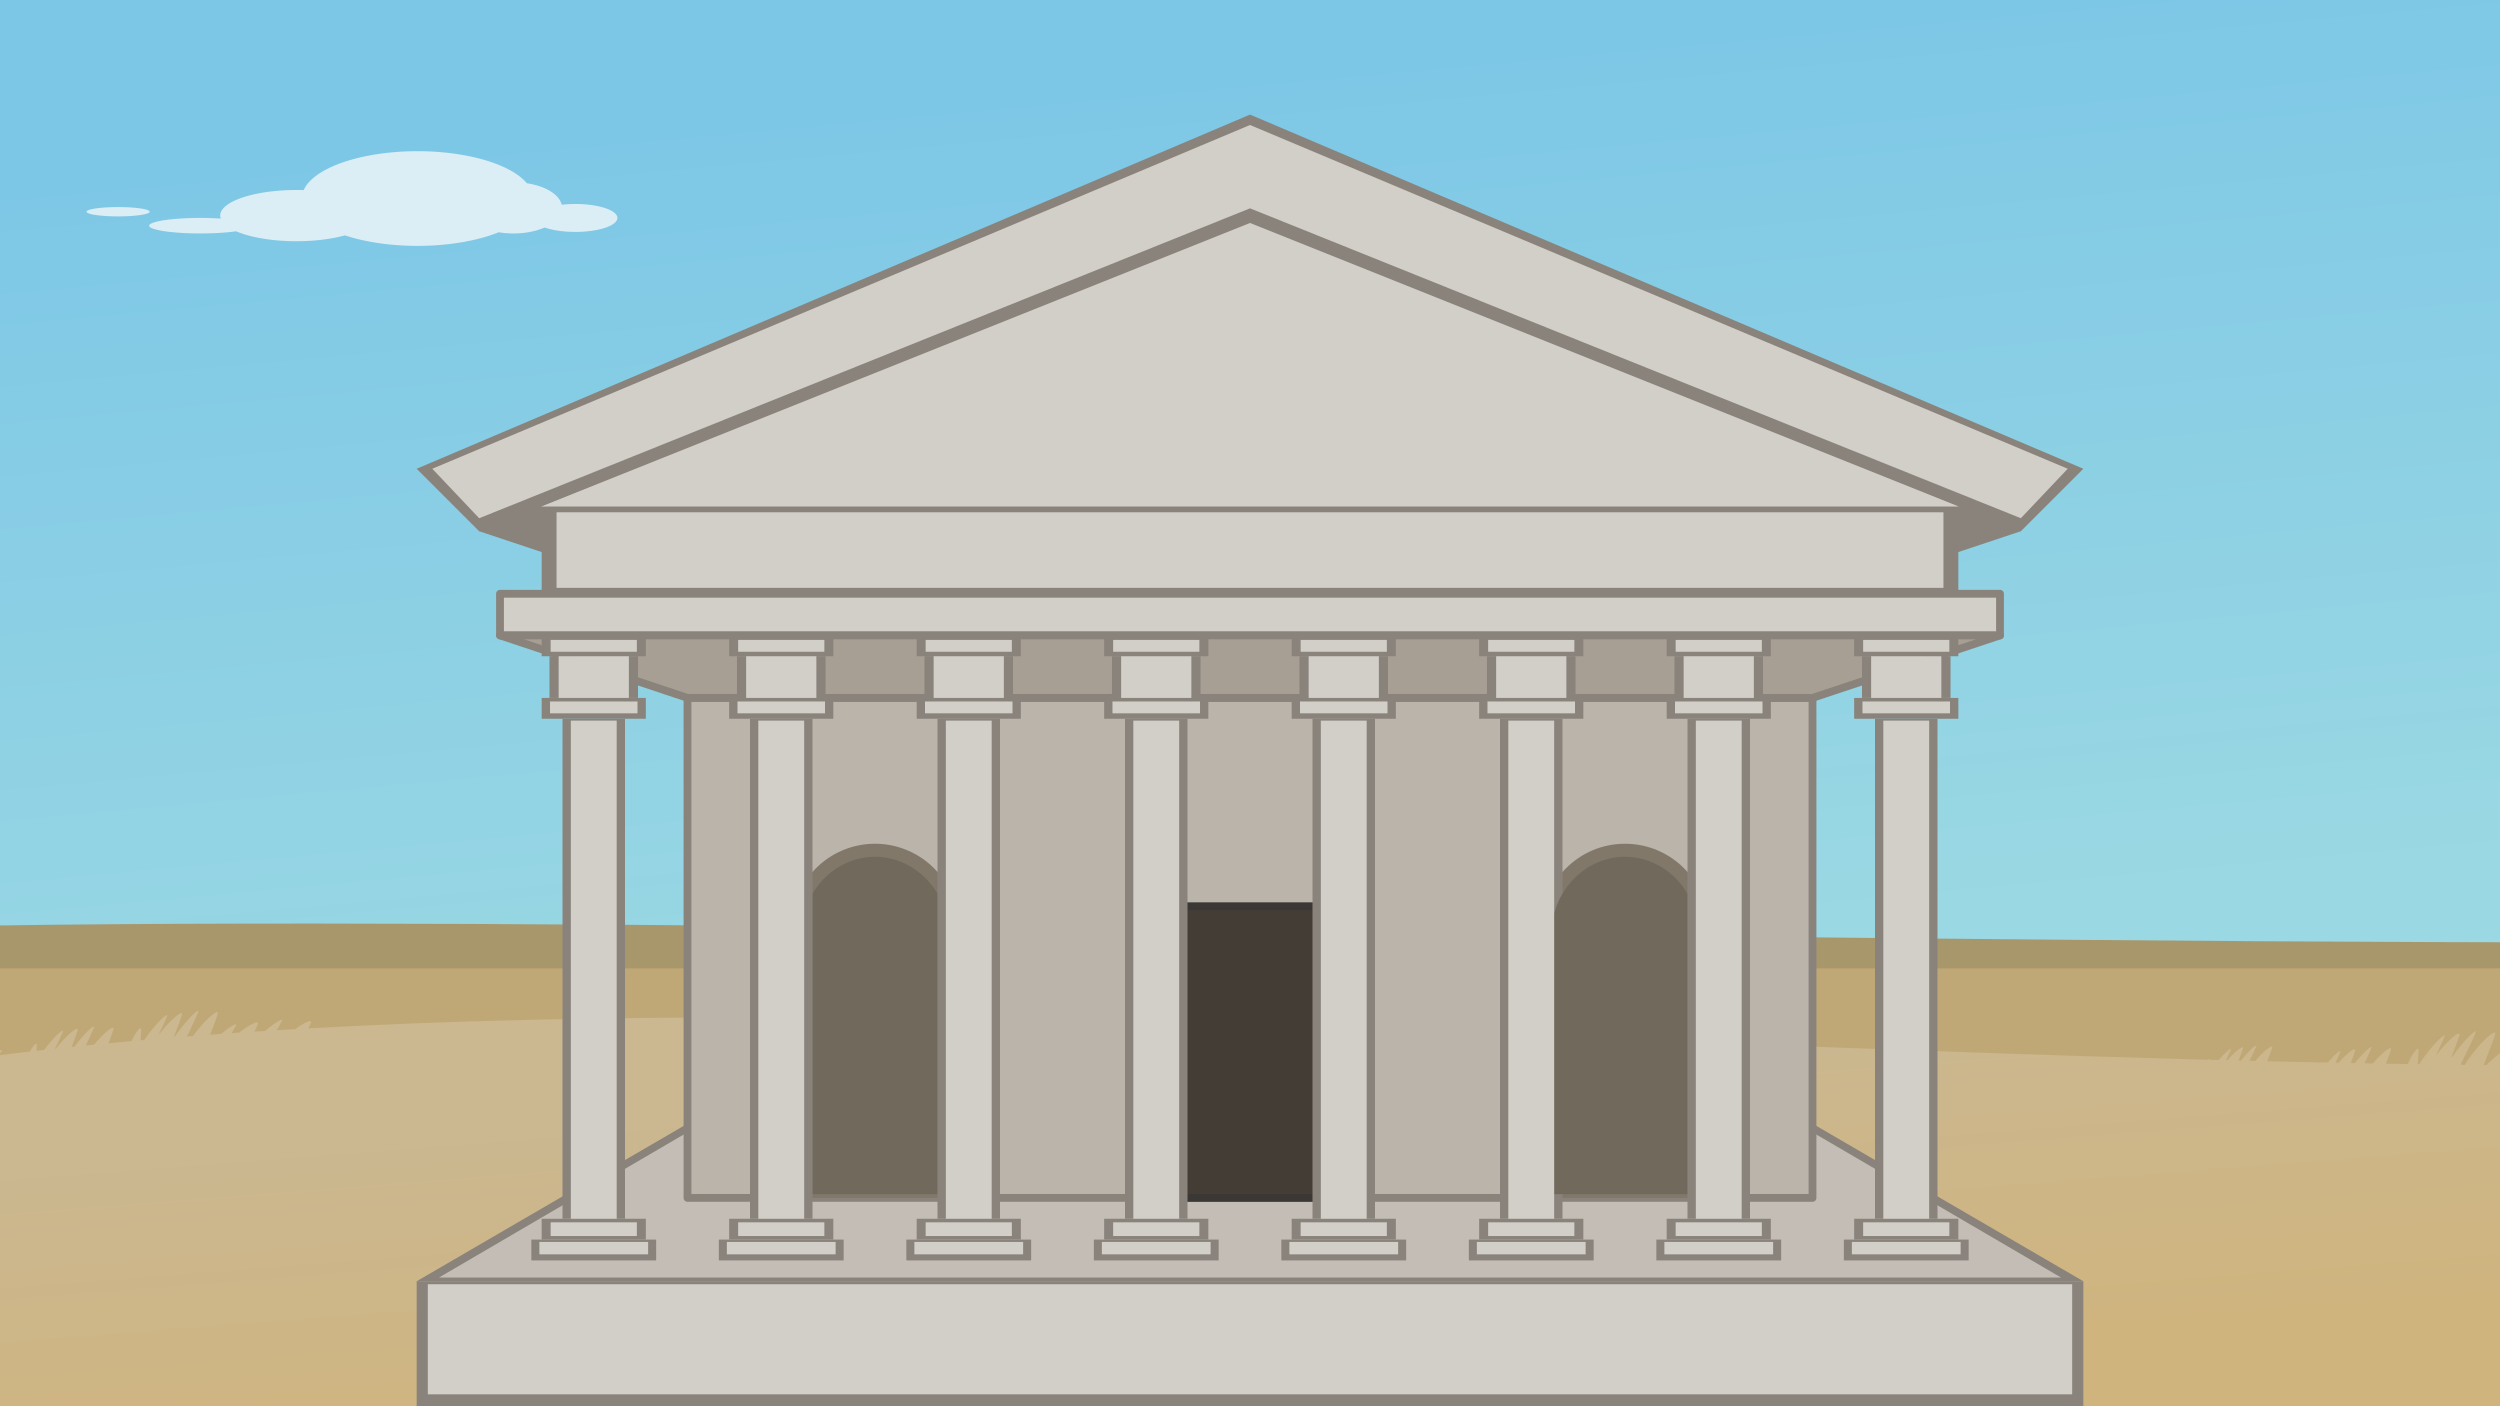 <!--Created with Inkscape (http://www.inkscape.org/)--><svg xmlns:dc="http://purl.org/dc/elements/1.1/" xmlns:cc="http://creativecommons.org/ns#" xmlns:rdf="http://www.w3.org/1999/02/22-rdf-syntax-ns#" xmlns="http://www.w3.org/2000/svg" xmlns:xlink="http://www.w3.org/1999/xlink" xmlns:sodipodi="http://sodipodi.sourceforge.net/DTD/sodipodi-0.dtd" xmlns:inkscape="http://www.inkscape.org/namespaces/inkscape" width="1920" height="1080" viewBox="0 0 508 285.75" inkscape:version="0.92.4 (5da689c313, 2019-01-14)" sodipodi:docname="roman-building.svg"><rect x="0" y="0" width="508" height="285.75" fill="#333333" stroke="none"/><defs><linearGradient inkscape:collect="always" id="b"><stop style="stop-color:#cfb47d;stop-opacity:1" offset="0"/><stop style="stop-color:#cbb790;stop-opacity:1" offset="1"/></linearGradient><linearGradient inkscape:collect="always" id="a"><stop style="stop-color:#7dc7e6;stop-opacity:1" offset="0"/><stop style="stop-color:#9ad8e3;stop-opacity:1" offset="1"/></linearGradient><linearGradient inkscape:collect="always" xlink:href="#a" id="c" x1="102.571" y1="28.336" x2="119.213" y2="209.545" gradientUnits="userSpaceOnUse"/><linearGradient inkscape:collect="always" xlink:href="#b" id="d" x1="148.277" y1="295.372" x2="142.875" y2="226.483" gradientUnits="userSpaceOnUse" gradientTransform="scale(3.78)"/></defs><sodipodi:namedview pagecolor="#ffffff" bordercolor="#666666" borderopacity="1.0" inkscape:pageopacity="0.0" inkscape:pageshadow="2" inkscape:zoom="0.35" inkscape:cx="1103.5435" inkscape:cy="242.46753" inkscape:document-units="px" inkscape:current-layer="layer2" showgrid="false" inkscape:window-width="1884" inkscape:window-height="1054" inkscape:window-x="0" inkscape:window-y="0" inkscape:window-maximized="1" units="px" inkscape:snap-global="true" showguides="false"><inkscape:grid type="xygrid" empspacing="4"/></sodipodi:namedview><g inkscape:groupmode="layer" inkscape:label="Calque 1"><rect style="fill:url(#c);fill-opacity:1;stroke:none;stroke-width:1.323;stroke-linejoin:round;stroke-miterlimit:4;stroke-dasharray:none;stroke-opacity:1" width="549.577" height="248.708" x="-16.631" y="-12.095"/><path style="fill:#a9976c;fill-opacity:1;stroke:none;stroke-width:1.438;stroke-linejoin:round;stroke-miterlimit:4;stroke-dasharray:none;stroke-opacity:1" d="M-15.875 188.318c122.582-2.541 363.361 3.175 545.042 3.175v111.644H-15.875z" inkscape:connector-curvature="0" sodipodi:nodetypes="ccccc"/><path style="fill:#cec4b2;fill-opacity:1;stroke:none;stroke-width:.169px;stroke-linecap:butt;stroke-linejoin:miter;stroke-opacity:1" d="M108.99 199.787c-.426-.034-2.84 2.398-4.813 5.34.01-.152.016-.269.026-.41.712-1.826 1.298-3.391 1.501-4.099.361-1.257-2.34.897-4.775 4.127.81-1.697 1.5-3.177 1.752-3.815.526-1.333-3.06 2.103-5.456 6.034.122-1.523.213-2.882.2-3.436-.037-1.61-4.932 5.947-2.31 9.677l1.005.132.553.14.723-1.465c-.163 1.036-.122 2.034.202 2.936l2.227.594s.734-1.78 1.613-3.934c.022.067.048.133.072.199.004.154.016.305.037.452l.185.047c.071.131.148.26.236.384l1.526.2.152-1.581c1.346-2.73 4.707-9.58 5.358-11.23.076-.193.066-.286-.014-.292zm3.9.245c-.822-.106-5.545 4.536-7.481 9.243-1.178 2.29-1.795 5.116.02 7.028l1.482.144.822.154 1.07-1.606c-.24 1.136-.18 2.229.299 3.218l3.296.65s1.084-1.949 2.386-4.308c.033.077.07.153.108.229.007.164.024.325.054.482l.272.05c.105.145.221.287.35.422l2.258.22s.096-.723.226-1.734c1.992-2.993 6.966-10.498 7.928-12.306.712-1.338-3.676 1.703-7.143 5.531.016-.166.025-.294.038-.449 1.054-2.001 1.922-3.716 2.223-4.492.495-1.279-2.913.662-6.285 3.777-.032-.05-.142-.042-.311.017.99-1.545 1.799-2.844 2.122-3.452.66-1.237-3.048 1.276-6.352 4.691 1.219-3.042 2.397-6.063 2.708-7.146.066-.231.03-.347-.09-.363zm18.841 1.834c-1.71-.165-14.842 9.957-11.862 16.102l3.296.65.16-.287 1.238.397s8.539-8.145 9.93-9.783c.91-1.07-4.525 1.265-8.334 4.26 2.285-4.16 5.092-9.356 5.706-10.942.098-.253.043-.38-.134-.397zm-67.249.794c-.347-.027-2.315 1.888-3.925 4.198.01-.124.014-.218.022-.333.58-1.432 1.06-2.659 1.225-3.214.162-.543-.434-.275-1.333.498-.1.086-.204.178-.31.276a20.849 20.849 0 0 0-2.126 2.301l-.132.17c.657-1.324 1.231-2.502 1.436-3 .413-1.008-2.29 1.458-4.235 4.396-.075.113-.147.228-.22.342.099-1.185.179-2.27.168-2.701-.03-1.262-4.022 4.663-1.882 7.587l.818.104.45.11s.266-.515.595-1.159c-.134.816-.105 1.602.16 2.312l1.817.465s.597-1.394 1.315-3.083c.017.053.039.106.06.158.003.12.011.238.028.351l.151.037c.058.103.121.204.192.301l1.245.157.124-1.24c1.097-2.14 3.838-7.51 4.369-8.804.062-.152.054-.224-.012-.23zm3.181.192c-.162-.02-.512.178-.97.543a9.784 9.784 0 0 0-.29.238c-2.297 1.976-6.579 7.252-5.277 10.739l1.817.465.088-.206.682.284s4.705-5.827 5.472-6.999c.501-.766-2.493.905-4.592 3.048.188-.445.333-.783.53-1.254 1.127-2.684 2.326-5.609 2.614-6.574.054-.18.024-.272-.074-.284zm20.16.11c-.426-.034-2.84 2.398-4.813 5.34l.026-.41c.712-1.826 1.299-3.391 1.502-4.099.36-1.257-2.341.897-4.775 4.127.81-1.697 1.5-3.177 1.752-3.815.525-1.333-3.062 2.103-5.457 6.034.122-1.523.214-2.882.2-3.436-.037-1.61-4.932 5.947-2.309 9.677l1.004.132.553.14.723-1.465c-.162 1.036-.122 2.034.202 2.936l2.227.594s.734-1.78 1.614-3.934c.021.067.047.133.072.199.004.154.015.305.036.452l.185.047c.071.131.149.26.236.384l1.526.2.152-1.581c1.346-2.73 4.707-9.58 5.358-11.23.076-.193.066-.286-.014-.292zm3.9.245c-1.156-.15-10.03 9.085-8.016 14.692l2.227.594.109-.263.837.363s5.77-7.432 6.71-8.927c.614-.976-3.058 1.154-5.632 3.887 1.544-3.795 3.44-8.536 3.856-9.983.066-.231.029-.347-.09-.363z" inkscape:connector-curvature="0"/><path style="fill:#bfa875;fill-opacity:1;stroke:none;stroke-width:1.387;stroke-linejoin:round;stroke-miterlimit:4;stroke-dasharray:none;stroke-opacity:1" d="M-15.875 292.366c149.843 24.234 363.361 0 545.042 0v-95.581H-15.875z" inkscape:connector-curvature="0" sodipodi:nodetypes="ccccc"/><path style="fill:url(#d);fill-opacity:1;stroke:none;stroke-width:5;stroke-linejoin:round;stroke-miterlimit:4;stroke-dasharray:none;stroke-opacity:1" d="M151.93 775.1c-1.61-.129-10.736 9.063-18.192 20.18.04-.572.063-1.014.098-1.548 2.691-6.902 4.909-12.815 5.676-15.49 1.363-4.753-8.847 3.389-18.047 15.598 3.062-6.414 5.67-12.009 6.621-14.42 1.77-4.488-8.78 5.33-17.506 18.023-.928.082-1.86.16-2.787.243.264-3.698.463-6.958.428-8.448-.066-2.826-4.088 1.864-7.389 9.073-5.88.532-11.738 1.079-17.578 1.638 1.796-4.703 3.17-8.503 3.758-10.553.25-.872.11-1.31-.342-1.369-1.733-.225-8.055 5.143-14.578 13.01-2.097.208-4.192.415-6.283.627 2.798-5.88 5.266-11.16 6.173-13.46.288-.73.25-1.08-.052-1.104-1.375-.11-8.22 6.591-14.832 15.46l-2.137.223c2.12-5.5 3.905-10.29 4.55-12.54 1.297-4.52-7.868 2.627-16.68 13.835l-.565.06c2.672-5.622 4.962-10.542 5.82-12.718 1.56-3.956-6.455 3.213-14.354 13.656-1.892.212-3.777.428-5.666.643.111-1.935.177-3.545.155-4.48-.053-2.262-2.646.277-5.371 5.072-7.974.92-15.9 1.873-23.791 2.851 1.065-1.413 1.971-2.641 2.427-3.338 1.243-1.898-3.206.18-8.65 4.112-1.973.249-3.935.505-5.902.757 4.01-9.586 8.058-19.515 9.078-22.935.204-.684.09-1.028-.278-1.074-.614-.077-1.935.673-3.67 2.052-.346.276-.712.577-1.09.9-5.224 4.492-13.157 13.5-17.581 22.833l-2.414.322c4.8-9.426 11.234-22.205 12.777-25.969.234-.57.203-.846-.043-.865-1.315-.1-8.753 7.139-14.836 15.867.034-.466.053-.825.082-1.26 2.194-5.411 4.003-10.047 4.629-12.144.612-2.052-1.639-1.04-5.037 1.88-.377.325-.77.674-1.174 1.044-2.422 2.22-5.268 5.234-8.033 8.697-.168.21-.332.43-.498.643 2.484-5.006 4.653-9.456 5.426-11.34 1.56-3.808-8.655 5.51-16.006 16.617-.283.427-.557.859-.83 1.291.372-4.48.674-8.578.634-10.209-.11-4.55-13.832 15.62-8.07 27.082v321.59h2060V817.143c-7.874 0-15.78-.024-23.686-.045 3.995-7.575 7.205-13.942 8.36-16.924.37-.956.163-1.438-.506-1.502-2.953-.284-14.913 7.556-25.963 18.36-2.35-.012-4.706-.027-7.058-.04 5.172-7.987 9.697-15.138 11.287-18.125 2.51-4.717-11.764 4.98-24.33 18.055-.64-.004-1.275-.005-1.914-.01 3.693-7.042 6.714-13.04 7.789-15.813 1.872-4.834-11.007 2.502-23.752 14.276-.122-.191-.539-.158-1.178.064 3.74-5.841 6.8-10.75 8.023-13.047 2.26-4.245-9.075 3.2-20.525 14.26-.7-.007-1.397-.01-2.098-.018 4.077-10.234 7.796-19.849 8.85-23.523.25-.872.11-1.31-.342-1.37-2.504-.324-14.573 11.006-22.998 24.725l-3.172-.037c4.957-10.21 10.019-20.797 11.483-24.511.287-.729.25-1.08-.053-1.104-1.611-.128-10.736 9.063-18.192 20.18.04-.571.063-1.013.098-1.547 2.691-6.902 4.909-12.816 5.676-15.49 1.363-4.753-8.847 3.388-18.047 15.597 3.062-6.414 5.67-12.008 6.621-14.42 1.9-4.818-10.401 6.85-19.398 20.87l-1.084-.016c.375-4.876.66-9.201.617-11.035-.072-3.065-4.805 2.673-8.215 10.922-5.572-.087-11.147-.177-16.73-.272 1.783-4.673 3.15-8.452 3.736-10.492.25-.872.11-1.31-.342-1.37-1.634-.211-7.35 4.543-13.469 11.684-2.137-.038-4.271-.074-6.41-.113 2.355-4.977 4.391-9.364 5.192-11.394.287-.729.25-1.08-.053-1.104-1.211-.096-6.667 5.075-12.47 12.37l-3.212-.061c1.493-3.95 2.756-7.398 3.264-9.166 1.096-3.824-5.299.705-12.631 8.976l-2.278-.047c1.567-3.358 2.896-6.263 3.483-7.752 1.235-3.133-3.541.709-9.506 7.631-15.444-.316-30.914-.65-46.434-1.02 1.852-4.608 3.31-8.412 3.866-10.273.204-.684.09-1.028-.278-1.074-.614-.077-1.935.674-3.67 2.053-.346.275-.712.576-1.09.9-2.29 1.969-5.101 4.82-7.91 8.17l-4.502-.111c2.354-4.75 4.437-9.027 5.194-10.873.234-.571.203-.847-.043-.865-1.09-.084-6.389 4.906-11.635 11.578l-1.898-.05c1.576-3.953 2.914-7.41 3.408-9.065.612-2.053-1.639-1.04-5.037 1.88-.377.325-.77.674-1.174 1.043-1.749 1.604-3.72 3.631-5.72 5.932l-1.126-.027c1.69-3.445 3.162-6.494 3.74-7.905 1.113-2.712-3.755 1.25-9.302 7.76-2.303-.06-4.612-.126-6.916-.187-.073-.704-.554-.658-1.268-.034-492.828-13.099-1017.858-48.49-1456.506-24.08.777-1.63 1.441-3.079 1.82-4.058.37-.956.163-1.438-.505-1.502-1.636-.158-6.04 2.181-11.518 6.129-4.764.276-9.527.551-14.27.842 1.804-2.897 3.304-5.368 4.053-6.776 1.742-3.272-4.604.41-12.842 7.322-2.734.174-5.466.348-8.193.526 1.157-2.36 2.095-4.362 2.58-5.615 1.405-3.627-5.495-.402-14.412 6.408-1.918.13-3.843.257-5.758.39 1.466-2.369 2.629-4.312 3.264-5.505 1.634-3.07-3.851-.014-11.334 6.082-2.77.198-5.542.397-8.305.601 2.78-7.113 5.08-13.23 5.866-15.965.25-.872.11-1.31-.342-1.369-2.101-.273-10.935 7.667-18.701 18.328-1.526.118-3.042.242-4.565.362 3.879-8.059 7.41-15.55 8.578-18.514.287-.729.25-1.08-.052-1.104z" inkscape:connector-curvature="0" transform="scale(.265)"/><path style="fill:#89837c;fill-opacity:1;stroke:none;stroke-width:1.587;stroke-linecap:butt;stroke-linejoin:round;stroke-miterlimit:4;stroke-dasharray:none;stroke-opacity:1" d="m97.367 107.95 12.7 4.233h287.866l12.7-4.233-4.233-12.7H97.367z" inkscape:connector-curvature="0" sodipodi:nodetypes="ccccccc"/><rect style="fill:#89837c;fill-opacity:1;stroke:none;stroke-width:1.587;stroke-linejoin:round;stroke-miterlimit:4;stroke-dasharray:none;stroke-opacity:1" width="287.867" height="16.933" x="110.067" y="103.717"/><rect style="fill:#d2cec8;fill-opacity:1;stroke:#89837c;stroke-width:1.587;stroke-linejoin:round;stroke-miterlimit:4;stroke-dasharray:none;stroke-opacity:1" width="304.8" height="8.467" x="101.6" y="120.65"/><path style="fill:#d2cec8;fill-opacity:1;stroke:#89837c;stroke-width:1.587;stroke-linecap:butt;stroke-linejoin:round;stroke-miterlimit:4;stroke-dasharray:none;stroke-opacity:1" d="M105.833 103.717 254 44.45l148.167 59.267z" inkscape:connector-curvature="0" sodipodi:nodetypes="cccc"/><rect style="fill:#89837c;fill-opacity:1;stroke:none;stroke-width:1.587;stroke-linejoin:round;stroke-miterlimit:4;stroke-dasharray:none;stroke-opacity:1" width="338.667" height="25.4" x="84.667" y="260.35"/><path style="fill:#89837c;fill-opacity:1;stroke:none;stroke-width:1.587;stroke-linecap:butt;stroke-linejoin:round;stroke-miterlimit:4;stroke-dasharray:none;stroke-opacity:1" d="M84.667 260.35h338.666l-58.208-33.867h-222.25z" inkscape:connector-curvature="0" sodipodi:nodetypes="ccccc"/><path style="fill:#c3bdb5;fill-opacity:1;stroke:none;stroke-width:1.549;stroke-linecap:butt;stroke-linejoin:round;stroke-miterlimit:4;stroke-dasharray:none;stroke-opacity:1" d="M89.202 259.594h329.596l-56.65-33.11H145.852z" inkscape:connector-curvature="0" sodipodi:nodetypes="ccccc"/><path style="fill:#bbb4ab;fill-opacity:1;stroke:#89837c;stroke-width:1.587;stroke-linecap:butt;stroke-linejoin:round;stroke-miterlimit:4;stroke-dasharray:none;stroke-opacity:1" d="M139.7 141.817v101.6h228.6v-101.6z" inkscape:connector-curvature="0" sodipodi:nodetypes="ccccc"/><path style="fill:#82786a;fill-opacity:1;stroke:none;stroke-width:1.587;stroke-linejoin:round;stroke-miterlimit:4;stroke-dasharray:none;stroke-opacity:1" d="M330.2 171.45c-9.352 0-16.909 7.581-16.933 16.933v55.034h33.866v-55.034c0-9.352-7.581-16.933-16.933-16.933z" inkscape:connector-curvature="0" sodipodi:nodetypes="ssccss"/><rect style="fill:#89837c;fill-opacity:1;stroke:none;stroke-width:1.587;stroke-linejoin:round;stroke-miterlimit:4;stroke-dasharray:none;stroke-opacity:1" width="21.167" height="4.233" x="262.467" y="247.65"/><rect style="fill:#89837c;fill-opacity:1;stroke:none;stroke-width:1.468;stroke-linejoin:round;stroke-miterlimit:4;stroke-dasharray:none;stroke-opacity:1" width="25.357" height="4.233" x="260.371" y="251.883"/><path style="fill:#a79f94;fill-opacity:1;stroke:#89837c;stroke-width:1.587;stroke-linecap:butt;stroke-linejoin:round;stroke-miterlimit:4;stroke-dasharray:none;stroke-opacity:1" d="m101.6 129.117 38.1 12.7h228.6l38.1-12.7z" inkscape:connector-curvature="0" sodipodi:nodetypes="ccccc"/><rect style="fill:#89837c;fill-opacity:1;stroke:none;stroke-width:1.89;stroke-linejoin:round;stroke-miterlimit:4;stroke-dasharray:none;stroke-opacity:1" width="17.992" height="8.467" x="264.054" y="133.35"/><rect style="fill:#89837c;fill-opacity:1;stroke:none;stroke-width:1.587;stroke-linejoin:round;stroke-miterlimit:4;stroke-dasharray:none;stroke-opacity:1" width="21.167" height="4.233" x="262.467" y="129.117"/><rect style="fill:#433d36;fill-opacity:1;stroke:#3b3734;stroke-width:1.587;stroke-linejoin:round;stroke-miterlimit:4;stroke-dasharray:none;stroke-opacity:1" width="33.867" height="59.267" x="237.067" y="184.15"/><rect style="fill:#89837c;fill-opacity:1;stroke:none;stroke-width:1.587;stroke-linejoin:round;stroke-miterlimit:4;stroke-dasharray:none;stroke-opacity:1" width="12.7" height="101.6" x="266.7" y="146.05"/><path style="fill:#82786a;fill-opacity:1;stroke:none;stroke-width:1.587;stroke-linejoin:round;stroke-miterlimit:4;stroke-dasharray:none;stroke-opacity:1" d="M177.8 171.45a16.933 16.933 0 0 0-16.933 16.933v55.034h33.866v-55.034A16.933 16.933 0 0 0 177.8 171.45z" inkscape:connector-curvature="0"/><path style="fill:#89837c;fill-opacity:1;stroke:none;stroke-width:1.587;stroke-linecap:butt;stroke-linejoin:round;stroke-miterlimit:4;stroke-dasharray:none;stroke-opacity:1" d="m84.667 95.25 12.7 12.7L254 44.45l156.633 63.5 12.7-12.7L254 23.283z" inkscape:connector-curvature="0" sodipodi:nodetypes="ccccccc"/><path style="fill:#f9f9f9;fill-opacity:.753;stroke:none;stroke-width:.968;stroke-linejoin:round;stroke-miterlimit:4;stroke-dasharray:none;stroke-opacity:1" d="M84.83 30.721a23.52 9.622 0 0 0-23.125 7.911 15.502 5.205 0 0 0-1.463-.024 15.502 5.205 0 0 0-15.502 5.205 15.502 5.205 0 0 0 .124.603 10.424 1.577 0 0 0-4.133-.13 10.424 1.577 0 0 0-10.423 1.578A10.424 1.577 0 0 0 40.73 47.44a10.424 1.577 0 0 0 7.255-.445 15.502 5.205 0 0 0 12.256 2.022 15.502 5.205 0 0 0 9.844-1.19 23.52 9.622 0 0 0 14.745 2.137 23.52 9.622 0 0 0 16.506-2.773 9.889 5.205 0 0 0 3.004.249 9.889 5.205 0 0 0 6.33-1.213 8.553 2.84 0 0 0 6.232.897 8.553 2.84 0 0 0 8.552-2.839 8.553 2.84 0 0 0-8.552-2.839 8.553 2.84 0 0 0-2.759.156 9.889 5.205 0 0 0-7.084-4.367 23.52 9.622 0 0 0-22.23-6.515zM24 42.078a6.414.946 0 0 0-6.414.946 6.414.946 0 0 0 6.415.947 6.414.946 0 0 0 6.414-.947A6.414.946 0 0 0 24 42.078z" inkscape:connector-curvature="0"/><rect style="fill:#89837c;fill-opacity:1;stroke:none;stroke-width:1.587;stroke-linejoin:round;stroke-miterlimit:4;stroke-dasharray:none;stroke-opacity:1" width="21.167" height="4.233" x="262.467" y="141.817"/><rect style="fill:#d2cec8;fill-opacity:1;stroke:none;stroke-width:1.089;stroke-linejoin:round;stroke-miterlimit:4;stroke-dasharray:none;stroke-opacity:1" width="17.517" height="2.408" x="264.292" y="130.029"/><rect style="fill:#d2cec8;fill-opacity:1;stroke:none;stroke-width:1.683;stroke-linejoin:round;stroke-miterlimit:4;stroke-dasharray:none;stroke-opacity:1" width="14.27" height="8.467" x="265.915" y="133.35"/><rect style="fill:#d2cec8;fill-opacity:1;stroke:none;stroke-width:1.098;stroke-linejoin:round;stroke-miterlimit:4;stroke-dasharray:none;stroke-opacity:1" width="17.784" height="2.408" x="264.158" y="142.54"/><rect style="fill:#d2cec8;fill-opacity:1;stroke:none;stroke-width:1.357;stroke-linejoin:round;stroke-miterlimit:4;stroke-dasharray:none;stroke-opacity:1" width="9.317" height="101.222" x="268.391" y="146.428"/><rect style="fill:#d2cec8;fill-opacity:1;stroke:none;stroke-width:1.172;stroke-linejoin:round;stroke-miterlimit:4;stroke-dasharray:none;stroke-opacity:1" width="17.517" height="2.786" x="264.292" y="248.374"/><rect style="fill:#d2cec8;fill-opacity:1;stroke:none;stroke-width:1.058;stroke-linejoin:round;stroke-miterlimit:4;stroke-dasharray:none;stroke-opacity:1" width="22.1" height="2.519" x="262" y="252.363"/><path style="fill:#716a5c;fill-opacity:1;stroke:none;stroke-width:1.46;stroke-linejoin:round;stroke-miterlimit:4;stroke-dasharray:none;stroke-opacity:1" d="M177.8 174.096a15.043 16.133 0 0 0-15.043 16.133v52.432h30.086v-52.432a15.043 16.133 0 0 0-15.043-16.133z" inkscape:connector-curvature="0"/><path style="fill:#d2cec8;fill-opacity:1;stroke:none;stroke-width:1.587;stroke-linecap:butt;stroke-linejoin:round;stroke-miterlimit:4;stroke-dasharray:none;stroke-opacity:1" d="m87.842 95.25 9.525 10.054L254 42.334l156.633 62.97 9.525-10.054L254 25.4z" inkscape:connector-curvature="0" sodipodi:nodetypes="ccccccc"/><rect style="fill:#d2cec8;fill-opacity:1;stroke:none;stroke-width:1.48;stroke-linejoin:round;stroke-miterlimit:4;stroke-dasharray:none;stroke-opacity:1" width="334.131" height="22.376" x="86.935" y="260.955"/><rect style="fill:#d2cec8;fill-opacity:1;stroke:none;stroke-width:1.496;stroke-linejoin:round;stroke-miterlimit:4;stroke-dasharray:none;stroke-opacity:1" width="281.819" height="15.357" x="113.09" y="104.095"/><rect style="fill:#89837c;fill-opacity:1;stroke:none;stroke-width:1.587;stroke-linejoin:round;stroke-miterlimit:4;stroke-dasharray:none;stroke-opacity:1" width="21.167" height="4.233" x="300.567" y="247.65"/><rect style="fill:#89837c;fill-opacity:1;stroke:none;stroke-width:1.468;stroke-linejoin:round;stroke-miterlimit:4;stroke-dasharray:none;stroke-opacity:1" width="25.357" height="4.233" x="298.472" y="251.883"/><rect style="fill:#89837c;fill-opacity:1;stroke:none;stroke-width:1.89;stroke-linejoin:round;stroke-miterlimit:4;stroke-dasharray:none;stroke-opacity:1" width="17.992" height="8.467" x="302.154" y="133.35"/><rect style="fill:#89837c;fill-opacity:1;stroke:none;stroke-width:1.587;stroke-linejoin:round;stroke-miterlimit:4;stroke-dasharray:none;stroke-opacity:1" width="21.167" height="4.233" x="300.567" y="129.117"/><rect style="fill:#89837c;fill-opacity:1;stroke:none;stroke-width:1.587;stroke-linejoin:round;stroke-miterlimit:4;stroke-dasharray:none;stroke-opacity:1" width="12.7" height="101.6" x="304.8" y="146.05"/><path style="fill:#716a5c;fill-opacity:1;stroke:none;stroke-width:1.46;stroke-linejoin:round;stroke-miterlimit:4;stroke-dasharray:none;stroke-opacity:1" d="M330.2 174.096c-8.308 0-15.02 7.223-15.043 16.133v52.432h30.086v-52.432c0-8.91-6.735-16.133-15.043-16.133z" inkscape:connector-curvature="0" sodipodi:nodetypes="ssccss"/><rect style="fill:#89837c;fill-opacity:1;stroke:none;stroke-width:1.587;stroke-linejoin:round;stroke-miterlimit:4;stroke-dasharray:none;stroke-opacity:1" width="21.167" height="4.233" x="300.567" y="141.817"/><rect style="fill:#d2cec8;fill-opacity:1;stroke:none;stroke-width:1.089;stroke-linejoin:round;stroke-miterlimit:4;stroke-dasharray:none;stroke-opacity:1" width="17.517" height="2.408" x="302.392" y="130.029"/><rect style="fill:#d2cec8;fill-opacity:1;stroke:none;stroke-width:1.683;stroke-linejoin:round;stroke-miterlimit:4;stroke-dasharray:none;stroke-opacity:1" width="14.27" height="8.467" x="304.015" y="133.35"/><rect style="fill:#d2cec8;fill-opacity:1;stroke:none;stroke-width:1.098;stroke-linejoin:round;stroke-miterlimit:4;stroke-dasharray:none;stroke-opacity:1" width="17.784" height="2.408" x="302.258" y="142.54"/><rect style="fill:#d2cec8;fill-opacity:1;stroke:none;stroke-width:1.357;stroke-linejoin:round;stroke-miterlimit:4;stroke-dasharray:none;stroke-opacity:1" width="9.317" height="101.222" x="306.491" y="146.428"/><rect style="fill:#d2cec8;fill-opacity:1;stroke:none;stroke-width:1.172;stroke-linejoin:round;stroke-miterlimit:4;stroke-dasharray:none;stroke-opacity:1" width="17.517" height="2.786" x="302.392" y="248.374"/><rect style="fill:#d2cec8;fill-opacity:1;stroke:none;stroke-width:1.058;stroke-linejoin:round;stroke-miterlimit:4;stroke-dasharray:none;stroke-opacity:1" width="22.1" height="2.519" x="300.1" y="252.363"/><rect style="fill:#89837c;fill-opacity:1;stroke:none;stroke-width:1.587;stroke-linejoin:round;stroke-miterlimit:4;stroke-dasharray:none;stroke-opacity:1" width="21.167" height="4.233" x="338.667" y="247.65"/><rect style="fill:#89837c;fill-opacity:1;stroke:none;stroke-width:1.468;stroke-linejoin:round;stroke-miterlimit:4;stroke-dasharray:none;stroke-opacity:1" width="25.357" height="4.233" x="336.572" y="251.883"/><rect style="fill:#89837c;fill-opacity:1;stroke:none;stroke-width:1.89;stroke-linejoin:round;stroke-miterlimit:4;stroke-dasharray:none;stroke-opacity:1" width="17.992" height="8.467" x="340.254" y="133.35"/><rect style="fill:#89837c;fill-opacity:1;stroke:none;stroke-width:1.587;stroke-linejoin:round;stroke-miterlimit:4;stroke-dasharray:none;stroke-opacity:1" width="21.167" height="4.233" x="338.667" y="129.117"/><rect style="fill:#89837c;fill-opacity:1;stroke:none;stroke-width:1.587;stroke-linejoin:round;stroke-miterlimit:4;stroke-dasharray:none;stroke-opacity:1" width="12.7" height="101.6" x="342.9" y="146.05"/><rect style="fill:#89837c;fill-opacity:1;stroke:none;stroke-width:1.587;stroke-linejoin:round;stroke-miterlimit:4;stroke-dasharray:none;stroke-opacity:1" width="21.167" height="4.233" x="338.667" y="141.817"/><rect style="fill:#d2cec8;fill-opacity:1;stroke:none;stroke-width:1.089;stroke-linejoin:round;stroke-miterlimit:4;stroke-dasharray:none;stroke-opacity:1" width="17.517" height="2.408" x="340.492" y="130.029"/><rect style="fill:#d2cec8;fill-opacity:1;stroke:none;stroke-width:1.683;stroke-linejoin:round;stroke-miterlimit:4;stroke-dasharray:none;stroke-opacity:1" width="14.27" height="8.467" x="342.115" y="133.35"/><rect style="fill:#d2cec8;fill-opacity:1;stroke:none;stroke-width:1.098;stroke-linejoin:round;stroke-miterlimit:4;stroke-dasharray:none;stroke-opacity:1" width="17.784" height="2.408" x="340.358" y="142.54"/><rect style="fill:#d2cec8;fill-opacity:1;stroke:none;stroke-width:1.357;stroke-linejoin:round;stroke-miterlimit:4;stroke-dasharray:none;stroke-opacity:1" width="9.317" height="101.222" x="344.591" y="146.428"/><rect style="fill:#d2cec8;fill-opacity:1;stroke:none;stroke-width:1.172;stroke-linejoin:round;stroke-miterlimit:4;stroke-dasharray:none;stroke-opacity:1" width="17.517" height="2.786" x="340.492" y="248.374"/><rect style="fill:#d2cec8;fill-opacity:1;stroke:none;stroke-width:1.058;stroke-linejoin:round;stroke-miterlimit:4;stroke-dasharray:none;stroke-opacity:1" width="22.1" height="2.519" x="338.2" y="252.363"/><rect style="fill:#89837c;fill-opacity:1;stroke:none;stroke-width:1.587;stroke-linejoin:round;stroke-miterlimit:4;stroke-dasharray:none;stroke-opacity:1" width="21.167" height="4.233" x="376.767" y="247.65"/><rect style="fill:#89837c;fill-opacity:1;stroke:none;stroke-width:1.468;stroke-linejoin:round;stroke-miterlimit:4;stroke-dasharray:none;stroke-opacity:1" width="25.357" height="4.233" x="374.672" y="251.883"/><rect style="fill:#89837c;fill-opacity:1;stroke:none;stroke-width:1.89;stroke-linejoin:round;stroke-miterlimit:4;stroke-dasharray:none;stroke-opacity:1" width="17.992" height="8.467" x="378.354" y="133.35"/><rect style="fill:#89837c;fill-opacity:1;stroke:none;stroke-width:1.587;stroke-linejoin:round;stroke-miterlimit:4;stroke-dasharray:none;stroke-opacity:1" width="21.167" height="4.233" x="376.767" y="129.117"/><rect style="fill:#89837c;fill-opacity:1;stroke:none;stroke-width:1.587;stroke-linejoin:round;stroke-miterlimit:4;stroke-dasharray:none;stroke-opacity:1" width="12.7" height="101.6" x="381" y="146.05"/><rect style="fill:#89837c;fill-opacity:1;stroke:none;stroke-width:1.587;stroke-linejoin:round;stroke-miterlimit:4;stroke-dasharray:none;stroke-opacity:1" width="21.167" height="4.233" x="376.767" y="141.817"/><rect style="fill:#d2cec8;fill-opacity:1;stroke:none;stroke-width:1.089;stroke-linejoin:round;stroke-miterlimit:4;stroke-dasharray:none;stroke-opacity:1" width="17.517" height="2.408" x="378.592" y="130.029"/><rect style="fill:#d2cec8;fill-opacity:1;stroke:none;stroke-width:1.683;stroke-linejoin:round;stroke-miterlimit:4;stroke-dasharray:none;stroke-opacity:1" width="14.27" height="8.467" x="380.215" y="133.35"/><rect style="fill:#d2cec8;fill-opacity:1;stroke:none;stroke-width:1.098;stroke-linejoin:round;stroke-miterlimit:4;stroke-dasharray:none;stroke-opacity:1" width="17.784" height="2.408" x="378.458" y="142.54"/><rect style="fill:#d2cec8;fill-opacity:1;stroke:none;stroke-width:1.357;stroke-linejoin:round;stroke-miterlimit:4;stroke-dasharray:none;stroke-opacity:1" width="9.317" height="101.222" x="382.691" y="146.428"/><rect style="fill:#d2cec8;fill-opacity:1;stroke:none;stroke-width:1.172;stroke-linejoin:round;stroke-miterlimit:4;stroke-dasharray:none;stroke-opacity:1" width="17.517" height="2.786" x="378.592" y="248.374"/><rect style="fill:#d2cec8;fill-opacity:1;stroke:none;stroke-width:1.058;stroke-linejoin:round;stroke-miterlimit:4;stroke-dasharray:none;stroke-opacity:1" width="22.1" height="2.519" x="376.3" y="252.362"/><rect style="fill:#89837c;fill-opacity:1;stroke:none;stroke-width:1.587;stroke-linejoin:round;stroke-miterlimit:4;stroke-dasharray:none;stroke-opacity:1" width="21.167" height="4.233" x="110.066" y="247.65"/><rect style="fill:#89837c;fill-opacity:1;stroke:none;stroke-width:1.468;stroke-linejoin:round;stroke-miterlimit:4;stroke-dasharray:none;stroke-opacity:1" width="25.357" height="4.233" x="107.971" y="251.883"/><rect style="fill:#89837c;fill-opacity:1;stroke:none;stroke-width:1.89;stroke-linejoin:round;stroke-miterlimit:4;stroke-dasharray:none;stroke-opacity:1" width="17.992" height="8.467" x="111.654" y="133.35"/><rect style="fill:#89837c;fill-opacity:1;stroke:none;stroke-width:1.587;stroke-linejoin:round;stroke-miterlimit:4;stroke-dasharray:none;stroke-opacity:1" width="21.167" height="4.233" x="110.066" y="129.117"/><rect style="fill:#89837c;fill-opacity:1;stroke:none;stroke-width:1.587;stroke-linejoin:round;stroke-miterlimit:4;stroke-dasharray:none;stroke-opacity:1" width="12.7" height="101.6" x="114.3" y="146.05"/><rect style="fill:#89837c;fill-opacity:1;stroke:none;stroke-width:1.587;stroke-linejoin:round;stroke-miterlimit:4;stroke-dasharray:none;stroke-opacity:1" width="21.167" height="4.233" x="110.066" y="141.817"/><rect style="fill:#d2cec8;fill-opacity:1;stroke:none;stroke-width:1.089;stroke-linejoin:round;stroke-miterlimit:4;stroke-dasharray:none;stroke-opacity:1" width="17.517" height="2.408" x="111.891" y="130.029"/><rect style="fill:#d2cec8;fill-opacity:1;stroke:none;stroke-width:1.683;stroke-linejoin:round;stroke-miterlimit:4;stroke-dasharray:none;stroke-opacity:1" width="14.27" height="8.467" x="113.515" y="133.35"/><rect style="fill:#d2cec8;fill-opacity:1;stroke:none;stroke-width:1.098;stroke-linejoin:round;stroke-miterlimit:4;stroke-dasharray:none;stroke-opacity:1" width="17.784" height="2.408" x="111.758" y="142.54"/><rect style="fill:#d2cec8;fill-opacity:1;stroke:none;stroke-width:1.357;stroke-linejoin:round;stroke-miterlimit:4;stroke-dasharray:none;stroke-opacity:1" width="9.317" height="101.222" x="115.991" y="146.428"/><rect style="fill:#d2cec8;fill-opacity:1;stroke:none;stroke-width:1.172;stroke-linejoin:round;stroke-miterlimit:4;stroke-dasharray:none;stroke-opacity:1" width="17.517" height="2.786" x="111.891" y="248.374"/><rect style="fill:#d2cec8;fill-opacity:1;stroke:none;stroke-width:1.058;stroke-linejoin:round;stroke-miterlimit:4;stroke-dasharray:none;stroke-opacity:1" width="22.1" height="2.519" x="109.6" y="252.363"/><rect style="fill:#89837c;fill-opacity:1;stroke:none;stroke-width:1.587;stroke-linejoin:round;stroke-miterlimit:4;stroke-dasharray:none;stroke-opacity:1" width="21.167" height="4.233" x="148.166" y="247.65"/><rect style="fill:#89837c;fill-opacity:1;stroke:none;stroke-width:1.468;stroke-linejoin:round;stroke-miterlimit:4;stroke-dasharray:none;stroke-opacity:1" width="25.357" height="4.233" x="146.071" y="251.883"/><rect style="fill:#89837c;fill-opacity:1;stroke:none;stroke-width:1.89;stroke-linejoin:round;stroke-miterlimit:4;stroke-dasharray:none;stroke-opacity:1" width="17.992" height="8.467" x="149.754" y="133.35"/><rect style="fill:#89837c;fill-opacity:1;stroke:none;stroke-width:1.587;stroke-linejoin:round;stroke-miterlimit:4;stroke-dasharray:none;stroke-opacity:1" width="21.167" height="4.233" x="148.166" y="129.117"/><rect style="fill:#89837c;fill-opacity:1;stroke:none;stroke-width:1.587;stroke-linejoin:round;stroke-miterlimit:4;stroke-dasharray:none;stroke-opacity:1" width="12.7" height="101.6" x="152.4" y="146.05"/><rect style="fill:#89837c;fill-opacity:1;stroke:none;stroke-width:1.587;stroke-linejoin:round;stroke-miterlimit:4;stroke-dasharray:none;stroke-opacity:1" width="21.167" height="4.233" x="148.166" y="141.817"/><rect style="fill:#d2cec8;fill-opacity:1;stroke:none;stroke-width:1.089;stroke-linejoin:round;stroke-miterlimit:4;stroke-dasharray:none;stroke-opacity:1" width="17.517" height="2.408" x="149.992" y="130.029"/><rect style="fill:#d2cec8;fill-opacity:1;stroke:none;stroke-width:1.683;stroke-linejoin:round;stroke-miterlimit:4;stroke-dasharray:none;stroke-opacity:1" width="14.27" height="8.467" x="151.615" y="133.35"/><rect style="fill:#d2cec8;fill-opacity:1;stroke:none;stroke-width:1.098;stroke-linejoin:round;stroke-miterlimit:4;stroke-dasharray:none;stroke-opacity:1" width="17.784" height="2.408" x="149.858" y="142.54"/><rect style="fill:#d2cec8;fill-opacity:1;stroke:none;stroke-width:1.357;stroke-linejoin:round;stroke-miterlimit:4;stroke-dasharray:none;stroke-opacity:1" width="9.317" height="101.222" x="154.091" y="146.428"/><rect style="fill:#d2cec8;fill-opacity:1;stroke:none;stroke-width:1.172;stroke-linejoin:round;stroke-miterlimit:4;stroke-dasharray:none;stroke-opacity:1" width="17.517" height="2.786" x="149.992" y="248.374"/><rect style="fill:#d2cec8;fill-opacity:1;stroke:none;stroke-width:1.058;stroke-linejoin:round;stroke-miterlimit:4;stroke-dasharray:none;stroke-opacity:1" width="22.1" height="2.519" x="147.7" y="252.363"/><rect style="fill:#89837c;fill-opacity:1;stroke:none;stroke-width:1.587;stroke-linejoin:round;stroke-miterlimit:4;stroke-dasharray:none;stroke-opacity:1" width="21.167" height="4.233" x="186.267" y="247.65"/><rect style="fill:#89837c;fill-opacity:1;stroke:none;stroke-width:1.468;stroke-linejoin:round;stroke-miterlimit:4;stroke-dasharray:none;stroke-opacity:1" width="25.357" height="4.233" x="184.171" y="251.883"/><rect style="fill:#89837c;fill-opacity:1;stroke:none;stroke-width:1.89;stroke-linejoin:round;stroke-miterlimit:4;stroke-dasharray:none;stroke-opacity:1" width="17.992" height="8.467" x="187.854" y="133.35"/><rect style="fill:#89837c;fill-opacity:1;stroke:none;stroke-width:1.587;stroke-linejoin:round;stroke-miterlimit:4;stroke-dasharray:none;stroke-opacity:1" width="21.167" height="4.233" x="186.267" y="129.117"/><rect style="fill:#89837c;fill-opacity:1;stroke:none;stroke-width:1.587;stroke-linejoin:round;stroke-miterlimit:4;stroke-dasharray:none;stroke-opacity:1" width="12.7" height="101.6" x="190.5" y="146.05"/><rect style="fill:#89837c;fill-opacity:1;stroke:none;stroke-width:1.587;stroke-linejoin:round;stroke-miterlimit:4;stroke-dasharray:none;stroke-opacity:1" width="21.167" height="4.233" x="186.267" y="141.817"/><rect style="fill:#d2cec8;fill-opacity:1;stroke:none;stroke-width:1.089;stroke-linejoin:round;stroke-miterlimit:4;stroke-dasharray:none;stroke-opacity:1" width="17.517" height="2.408" x="188.092" y="130.029"/><rect style="fill:#d2cec8;fill-opacity:1;stroke:none;stroke-width:1.683;stroke-linejoin:round;stroke-miterlimit:4;stroke-dasharray:none;stroke-opacity:1" width="14.27" height="8.467" x="189.715" y="133.35"/><rect style="fill:#d2cec8;fill-opacity:1;stroke:none;stroke-width:1.098;stroke-linejoin:round;stroke-miterlimit:4;stroke-dasharray:none;stroke-opacity:1" width="17.784" height="2.408" x="187.958" y="142.54"/><rect style="fill:#d2cec8;fill-opacity:1;stroke:none;stroke-width:1.357;stroke-linejoin:round;stroke-miterlimit:4;stroke-dasharray:none;stroke-opacity:1" width="9.317" height="101.222" x="192.191" y="146.428"/><rect style="fill:#d2cec8;fill-opacity:1;stroke:none;stroke-width:1.172;stroke-linejoin:round;stroke-miterlimit:4;stroke-dasharray:none;stroke-opacity:1" width="17.517" height="2.786" x="188.092" y="248.374"/><rect style="fill:#d2cec8;fill-opacity:1;stroke:none;stroke-width:1.058;stroke-linejoin:round;stroke-miterlimit:4;stroke-dasharray:none;stroke-opacity:1" width="22.1" height="2.519" x="185.8" y="252.363"/><rect style="fill:#89837c;fill-opacity:1;stroke:none;stroke-width:1.587;stroke-linejoin:round;stroke-miterlimit:4;stroke-dasharray:none;stroke-opacity:1" width="21.167" height="4.233" x="224.367" y="247.65"/><rect style="fill:#89837c;fill-opacity:1;stroke:none;stroke-width:1.468;stroke-linejoin:round;stroke-miterlimit:4;stroke-dasharray:none;stroke-opacity:1" width="25.357" height="4.233" x="222.272" y="251.883"/><rect style="fill:#89837c;fill-opacity:1;stroke:none;stroke-width:1.89;stroke-linejoin:round;stroke-miterlimit:4;stroke-dasharray:none;stroke-opacity:1" width="17.992" height="8.467" x="225.954" y="133.35"/><rect style="fill:#89837c;fill-opacity:1;stroke:none;stroke-width:1.587;stroke-linejoin:round;stroke-miterlimit:4;stroke-dasharray:none;stroke-opacity:1" width="21.167" height="4.233" x="224.367" y="129.117"/><rect style="fill:#89837c;fill-opacity:1;stroke:none;stroke-width:1.587;stroke-linejoin:round;stroke-miterlimit:4;stroke-dasharray:none;stroke-opacity:1" width="12.7" height="101.6" x="228.6" y="146.05"/><rect style="fill:#89837c;fill-opacity:1;stroke:none;stroke-width:1.587;stroke-linejoin:round;stroke-miterlimit:4;stroke-dasharray:none;stroke-opacity:1" width="21.167" height="4.233" x="224.367" y="141.817"/><rect style="fill:#d2cec8;fill-opacity:1;stroke:none;stroke-width:1.089;stroke-linejoin:round;stroke-miterlimit:4;stroke-dasharray:none;stroke-opacity:1" width="17.517" height="2.408" x="226.192" y="130.029"/><rect style="fill:#d2cec8;fill-opacity:1;stroke:none;stroke-width:1.683;stroke-linejoin:round;stroke-miterlimit:4;stroke-dasharray:none;stroke-opacity:1" width="14.27" height="8.467" x="227.815" y="133.35"/><rect style="fill:#d2cec8;fill-opacity:1;stroke:none;stroke-width:1.098;stroke-linejoin:round;stroke-miterlimit:4;stroke-dasharray:none;stroke-opacity:1" width="17.784" height="2.408" x="226.058" y="142.54"/><rect style="fill:#d2cec8;fill-opacity:1;stroke:none;stroke-width:1.357;stroke-linejoin:round;stroke-miterlimit:4;stroke-dasharray:none;stroke-opacity:1" width="9.317" height="101.222" x="230.291" y="146.428"/><rect style="fill:#d2cec8;fill-opacity:1;stroke:none;stroke-width:1.172;stroke-linejoin:round;stroke-miterlimit:4;stroke-dasharray:none;stroke-opacity:1" width="17.517" height="2.786" x="226.192" y="248.374"/><rect style="fill:#d2cec8;fill-opacity:1;stroke:none;stroke-width:1.058;stroke-linejoin:round;stroke-miterlimit:4;stroke-dasharray:none;stroke-opacity:1" width="22.1" height="2.519" x="223.9" y="252.362"/></g></svg>